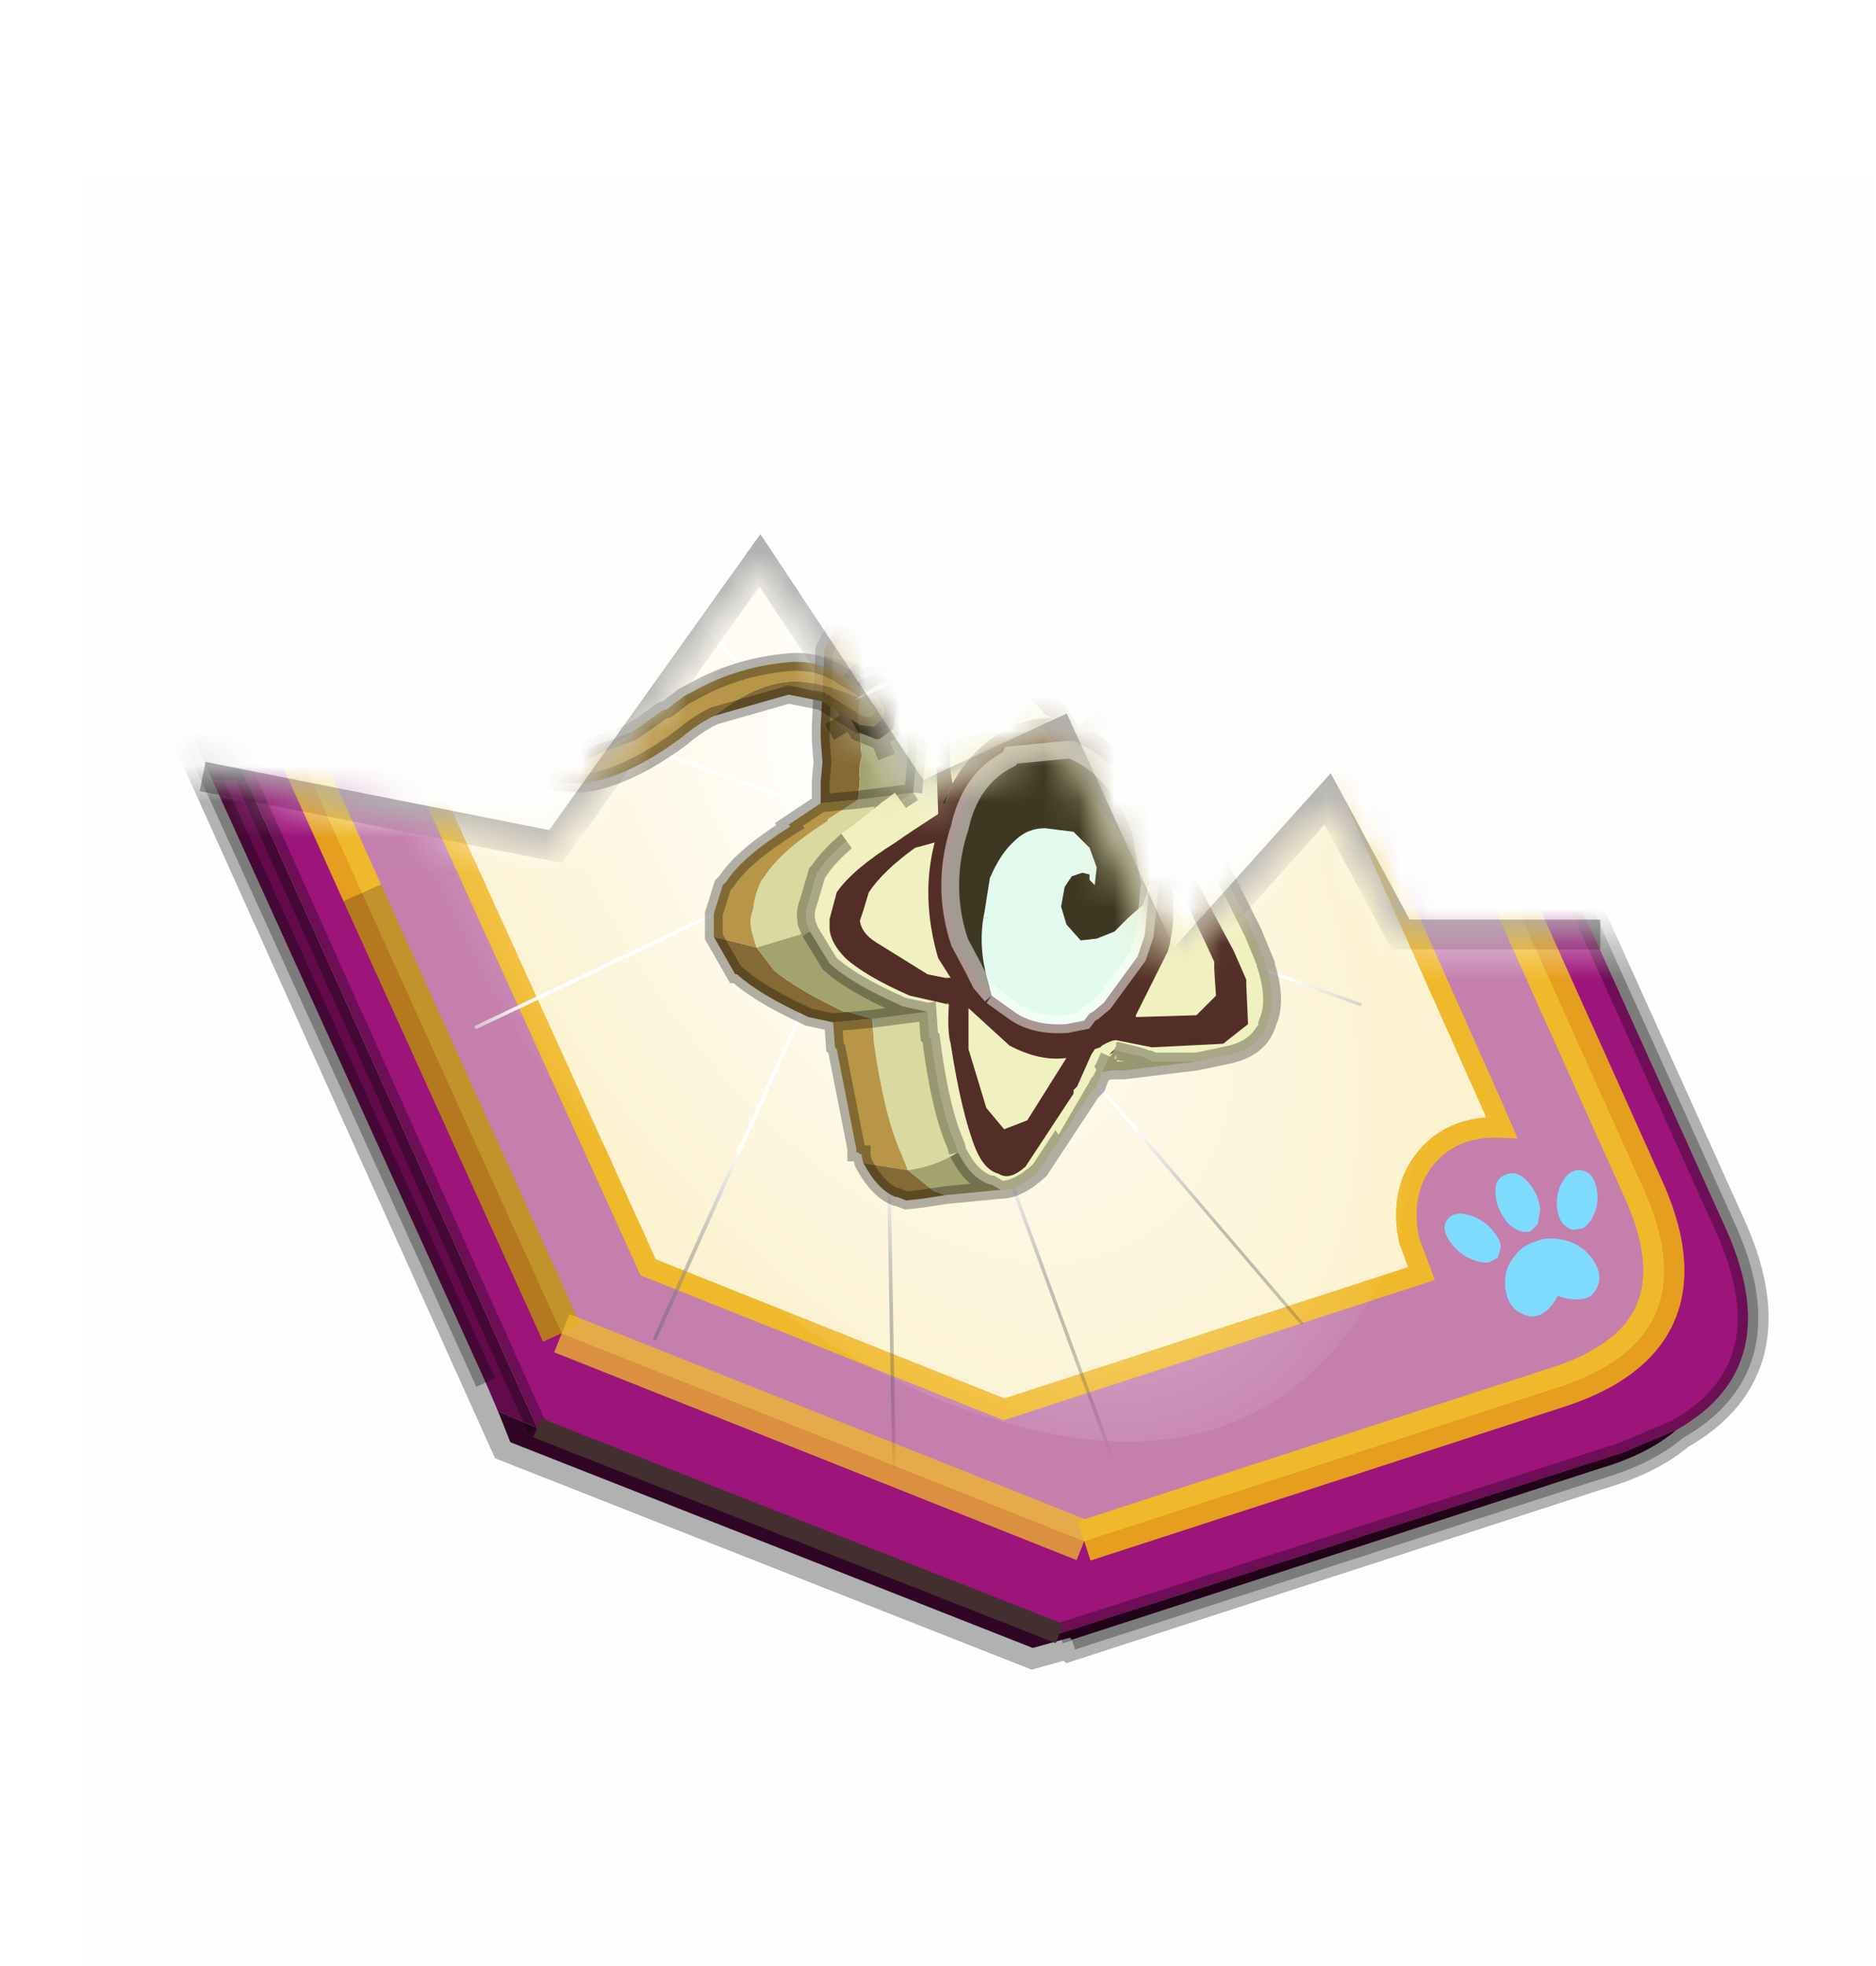 <?xml version='1.0' encoding='UTF-8'?>
<svg xmlns:xlink="http://www.w3.org/1999/xlink" xmlns="http://www.w3.org/2000/svg" version="1.1" width="63px" height="66px" viewBox="-2.65 -5.947 62.65 65.947"><defs><g id="c1"><path fill="#000000" fill-opacity="0.004" d="M0.0 0.0 L60.0 0.0 60.0 60.0 0.0 60.0 0.0 0.0"/><path fill="none" stroke="#000000" stroke-width="1.0" stroke-opacity="0.302" d="M4.0 20.1 L15.85 22.45 22.7 12.85 28.0 20.85 32.75 18.65 36.45 26.75 41.75 20.85 44.2 25.4 50.9 25.4"/></g><g id="c2"><path fill="#ffffff" stroke="none" d="M4.7 21.8 L14.7 23.8 20.5 15.85 25.05 22.45 29.0 20.55 32.0 27.3 36.5 22.45 38.55 26.3 46.15 26.3 50.05 30.85 50.05 49.65 7.5 49.65 3.9 22.15 4.7 21.8"/></g><g id="c3"><path fill="none" stroke="#000000" stroke-width="1.0" stroke-opacity="0.302" d="M0.7 12.25 Q-0.45 9.75 0.75 8.25 1.2 7.6 2.15 7.15 2.8 6.7 3.8 6.35 L17.5 1.95 30.2 7.0 41.35 31.7 Q42.95 35.15 40.2 36.7 39.5 37.3 38.3 37.65 L25.5 41.8 25.45 41.75 24.55 42.0 11.85 37.0 0.7 12.25"/><path fill="#9d147b" stroke="none" d="M35.55 22.3 L31.5 13.2 29.75 9.2 16.95 4.25 5.5 7.85 Q1.65 9.1 3.35 12.8 L8.25 23.65 13.1 34.35 25.8 39.4 37.2 35.7 Q41.1 34.5 39.35 30.75 L35.55 22.3 M2.15 7.15 Q2.8 6.7 3.8 6.35 L17.5 1.95 30.2 7.0 41.35 31.7 Q42.95 35.15 40.2 36.7 L38.9 37.25 25.2 41.65 12.5 36.65 5.45 20.95 1.35 11.8 Q0.4 9.65 1.1 8.3 1.45 7.65 2.15 7.15"/><path fill="#c47fad" stroke="none" d="M31.5 13.2 L35.55 22.3 39.35 30.75 Q41.1 34.5 37.2 35.7 L25.8 39.4 13.1 34.35 8.25 23.65 3.35 12.8 Q1.65 9.1 5.5 7.85 L16.95 4.25 29.75 9.2 31.5 13.2 M18.5 7.45 L9.1 10.55 9.55 11.6 Q9.8 12.8 9.15 13.6 8.4 14.45 7.1 14.4 L6.8 14.4 6.95 14.6 15.2 32.75 23.85 36.2 34.0 32.9 33.7 32.1 Q33.45 30.9 34.1 30.1 34.75 29.3 35.95 29.35 L35.8 29.0 27.75 10.95 18.5 7.45"/><path fill="#fcf2cf" stroke="none" d="M27.75 10.95 L35.8 29.0 35.95 29.35 Q34.75 29.3 34.1 30.1 33.45 30.9 33.7 32.1 L34.0 32.9 23.85 36.2 15.2 32.75 6.95 14.6 6.8 14.4 7.1 14.4 Q8.4 14.45 9.15 13.6 9.8 12.8 9.55 11.6 L9.1 10.55 18.5 7.45 27.75 10.95"/><path fill="#630a4c" stroke="none" d="M0.75 8.25 Q1.2 7.6 2.15 7.15 1.45 7.65 1.1 8.3 L0.75 8.25 M11.55 36.25 L11.25 35.55 4.6 20.9 5.45 20.95 12.5 36.65 11.55 36.25"/><path fill="#300525" stroke="none" d="M4.6 20.9 L0.7 12.25 Q-0.45 9.75 0.75 8.25 L1.1 8.3 Q0.4 9.65 1.35 11.8 L5.45 20.95 4.6 20.9 M40.2 36.7 Q39.5 37.3 38.3 37.65 L25.5 41.8 25.45 41.75 24.55 42.0 11.85 37.0 11.55 36.25 12.5 36.65 25.2 41.65 38.9 37.25 40.2 36.7"/><path fill="none" stroke="#bf9900" stroke-width="1.0" stroke-opacity="0.749" d="M31.5 13.2 L35.55 22.3 M13.1 34.35 L8.25 23.65"/><path fill="none" stroke="#ffcc00" stroke-width="1.0" stroke-opacity="0.749" d="M35.55 22.3 L39.35 30.75 Q41.1 34.5 37.2 35.7 L25.8 39.4 M8.25 23.65 L3.35 12.8 Q1.65 9.1 5.5 7.85 L16.95 4.25 29.75 9.2 31.5 13.2"/><path fill="none" stroke="#f0b92b" stroke-width="0.5" d="M27.75 10.95 L35.8 29.0 35.95 29.35 Q34.75 29.3 34.1 30.1 33.45 30.9 33.7 32.1 L34.0 32.9 23.85 36.2 15.2 32.75 6.95 14.6 6.8 14.4 7.1 14.4 Q8.4 14.45 9.15 13.6 9.8 12.8 9.55 11.6 L9.1 10.55 18.5 7.45"/><path fill="none" stroke="#000000" stroke-width="0.5" stroke-opacity="0.302" d="M4.6 20.9 L0.7 12.25 Q-0.45 9.75 0.75 8.25 1.2 7.6 2.15 7.15 2.8 6.7 3.8 6.35 L17.5 1.95 M30.2 7.0 L41.35 31.7 Q42.95 35.15 40.2 36.7 39.5 37.3 38.3 37.65 L25.5 41.8 M11.25 35.55 L4.6 20.9 M5.45 20.95 L1.35 11.8 Q0.4 9.65 1.1 8.3 1.45 7.65 2.15 7.15 M12.5 36.65 L5.45 20.95 M40.2 36.7 L38.9 37.25 25.2 41.65"/><path fill="none" stroke="#ffcc00" stroke-width="0.5" stroke-opacity="0.749" d="M18.5 7.45 L27.75 10.95"/><path fill="none" stroke="#f0b92b" stroke-width="1.0" stroke-opacity="0.749" d="M25.8 39.4 L13.1 34.35"/><path fill="none" stroke="#432f2f" stroke-width="0.5" d="M25.2 41.65 L12.5 36.65"/></g><g id="c4"><path fill="#7fdbfe" stroke="none" d="M10.75 4.9 Q10.75 4.6 10.9 4.35 11.25 3.45 11.95 2.75 13.3 1.5 14.35 2.1 15.4 2.7 14.95 4.45 14.7 5.4 14.1 6.15 L13.75 6.5 Q13.1 7.15 12.35 7.35 L11.4 7.2 Q10.95 6.9 10.75 6.4 10.5 5.75 10.75 4.9 M7.5 5.9 Q7.0 5.85 6.6 5.5 6.05 5.0 5.8 4.15 L5.7 3.6 Q5.55 2.65 5.8 1.7 6.25 0.0 7.5 0.0 L7.6 0.0 Q8.85 0.0 9.3 1.7 9.55 2.65 9.4 3.6 L9.3 4.15 8.5 5.5 7.6 5.9 7.5 5.9 M4.35 4.9 Q4.6 5.75 4.35 6.4 L3.7 7.2 2.75 7.35 Q2.0 7.15 1.35 6.5 L1.0 6.15 Q0.4 5.4 0.15 4.45 -0.3 2.7 0.75 2.1 1.8 1.5 3.15 2.75 3.85 3.45 4.2 4.35 L4.35 4.9 M5.5 13.7 Q4.45 13.9 3.65 12.95 2.75 12.0 3.2 10.25 3.7 8.5 5.25 7.6 6.4 6.9 7.55 7.0 8.75 6.9 9.9 7.6 11.45 8.5 11.95 10.25 12.35 12.0 11.5 12.95 10.7 13.9 9.65 13.7 8.55 13.5 7.55 12.6 6.55 13.5 5.5 13.7"/></g><g id="c5"><g><use transform="matrix(1.0,0.0,0.0,1.0,0.0,0.0)" xlink:href="#c4"/></g></g><radialGradient gradientUnits="userSpaceOnUse" r="819.2" cx="0" cy="0" spreadMethod="pad" gradientTransform="matrix(0.091,0.0,0.0,0.091,0.6,3.4)" id="gradient1"><stop offset="0.0" stop-color="#ffffff"/><stop offset="1.0" stop-color="#ffffff" stop-opacity="0.0"/></radialGradient><g id="c6"><path stroke="none" fill="url(#gradient1)" d="M36.65 -54.65 Q60.05 -42.0 69.75 -17.95 80.55 8.9 68.0 34.1 55.45 59.35 26.8 68.2 -1.8 77.05 -29.7 64.3 -57.6 51.6 -68.45 24.75 -79.3 -2.05 -66.75 -27.25 L-66.7 -27.3 Q-54.1 -52.5 -25.5 -61.4 3.1 -70.2 31.0 -57.5 L36.65 -54.65"/></g><g id="c7"><g><use transform="matrix(1.0,0.0,0.0,1.0,0.0,0.0)" xlink:href="#c6"/></g></g><radialGradient gradientUnits="userSpaceOnUse" r="819.2" cx="0" cy="0" spreadMethod="pad" gradientTransform="matrix(0.209,0.0,0.0,0.177,67.15,107.2)" id="gradient2"><stop offset="0.357" stop-color="#ffffff"/><stop offset="0.671" stop-opacity="0.0"/></radialGradient><g id="c8"><path fill="none" stroke-linejoin="round" stroke-linecap="round" stroke="url(#gradient2)" stroke-width="0.5" d="M136.55 165.8 L68.6 106.0 68.4 106.0 118.25 201.5 M68.2 105.7 L68.25 105.8 68.25 105.75 68.2 105.7 0.0 45.7 M68.25 105.8 L68.3 105.85 68.3 105.8 68.25 105.75 49.95 0.05 M0.05 97.7 L68.15 105.95 68.25 105.85 68.25 105.8 M68.3 105.85 L68.25 105.85 68.3 106.0 68.3 105.85 68.3 105.8 68.35 105.8 68.3 105.8 86.6 18.35 M50.0 193.2 L68.3 106.0 68.15 105.95 18.25 151.55 M68.4 106.0 L68.3 106.0 86.55 211.5 M68.4 106.0 L68.3 105.85 M68.6 106.0 L68.35 105.8 118.25 60.15 M136.6 114.25 L68.6 106.0 M68.2 105.7 L18.25 10.05"/></g><g id="c9"><g><use transform="matrix(1.0,0.0,0.0,1.0,0.0,0.0)" xlink:href="#c8"/></g></g><g id="c10"><g><use transform="matrix(1.0,0.0,0.0,1.0,0.0,0.0)" xlink:href="#c3"/></g><g><use transform="matrix(0.239,-0.087,0.1,0.234,34.25,31.15)" xlink:href="#c5"/></g><g><use transform="matrix(0.239,-0.087,0.1,0.234,4.25,10.3)" xlink:href="#c5"/></g><g><use transform="matrix(0.141,-0.038,0.111,0.226,20.25,20.65)" filter="url(#filter7)" xlink:href="#c7"/></g><g><use transform="matrix(-0.155,0.051,0.084,0.147,22.6,3.15)" filter="url(#filter8)" xlink:href="#c9"/></g></g><filter id="filter7"><feColorMatrix in="SourceGraphic" type="matrix" values="0.0 0.0 0.0 0.0 0.797 0.0 0.0 0.0 0.0 0.598 0.0 0.0 0.0 0.0 0.199 0.0 0.0 0.0 1.0 0.0" result="cxform"/><feComposite operator="in" in2="SourceGraphic" result="color-xform"/></filter><filter id="filter8"><feColorMatrix in="SourceGraphic" type="matrix" values="0.0 0.0 0.0 0.0 0.996 0.0 0.0 0.0 0.0 0.996 0.0 0.0 0.0 0.0 0.996 0.0 0.0 0.0 1.0 0.0" result="cxform"/><feComposite operator="in" in2="SourceGraphic" result="color-xform"/></filter><g id="c11"><path fill="#b89649" stroke="none" d="M24.35 16.65 L23.35 16.75 Q23.15 16.8 23.0 16.95 L22.4 18.15 22.35 18.25 22.35 18.4 23.4 18.65 23.45 18.1 23.5 18.0 Q23.75 17.2 24.1 16.85 L24.35 16.65 M22.25 22.55 L21.35 23.15 21.4 23.2 Q20.05 24.05 19.6 24.75 L19.5 24.85 19.25 25.65 19.25 26.15 19.25 26.2 19.25 26.3 20.45 26.6 20.3 26.1 20.3 26.05 Q20.25 25.8 20.35 25.55 20.4 25.1 20.6 24.7 L20.65 24.65 Q21.1 23.9 22.45 23.05 L22.45 23.0 23.3 22.45 22.25 22.55 M22.6 28.7 L22.65 29.4 22.7 29.45 23.25 32.25 23.25 32.35 23.3 32.35 23.35 32.4 23.4 32.4 23.4 32.45 23.45 32.65 24.7 32.85 24.5 32.35 Q24.05 31.35 23.75 29.3 L23.7 28.6 22.6 28.7"/><path fill="#d9d9a0" stroke="none" d="M24.35 16.65 L24.1 16.85 Q23.75 17.2 23.5 18.0 L23.45 18.1 23.4 18.65 Q24.15 18.6 24.95 18.0 L25.0 17.95 25.05 17.85 25.15 17.45 25.65 16.65 25.95 16.45 24.35 16.65 M30.15 30.1 L30.4 30.05 30.75 30.05 32.8 29.8 31.55 29.8 31.5 29.75 31.25 29.65 30.6 29.5 30.55 29.5 30.6 29.5 30.5 29.45 30.45 29.55 30.35 29.6 30.35 29.65 30.15 30.1 M31.55 18.3 L30.35 18.4 30.0 18.4 29.75 18.45 29.05 18.5 29.2 18.75 29.6 19.25 30.15 18.9 30.8 18.55 31.55 18.3 M24.85 22.25 L23.3 22.45 22.45 23.0 22.45 23.05 Q21.1 23.9 20.65 24.65 L20.6 24.7 Q20.4 25.1 20.35 25.55 20.25 25.8 20.3 26.05 L20.3 26.1 20.45 26.6 21.95 26.15 21.85 25.9 21.85 25.85 Q21.8 25.6 21.9 25.35 L22.15 24.5 22.2 24.45 Q22.65 23.75 24.0 22.85 L24.0 22.8 24.85 22.25 M25.25 28.4 L23.7 28.6 23.75 29.3 Q24.05 31.35 24.5 32.35 L24.7 32.85 Q25.45 32.75 26.1 32.35 L26.05 32.15 Q25.6 31.15 25.35 29.15 L25.3 29.1 25.25 28.4"/><path fill="#f0f0c0" stroke="none" d="M27.3 33.4 Q27.8 33.4 28.4 32.85 L29.85 30.65 29.9 30.6 30.0 30.5 30.15 30.1 30.35 29.65 30.35 29.6 30.45 29.5 30.45 29.45 30.5 29.45 30.6 29.5 30.55 29.5 30.6 29.5 31.25 29.65 31.5 29.75 31.55 29.8 32.8 29.8 33.05 29.75 33.75 29.6 Q34.6 29.4 34.8 28.7 35.05 28.15 34.8 27.25 L34.75 27.1 34.75 27.05 34.4 26.2 33.6 24.6 33.05 23.65 33.35 22.85 33.35 22.8 33.4 22.7 Q34.05 21.0 34.1 20.0 L34.1 19.8 33.95 19.1 33.85 18.75 33.75 18.6 Q33.45 18.15 32.95 18.1 L32.35 18.15 31.55 18.3 30.8 18.55 30.15 18.9 29.6 19.25 29.2 18.75 29.05 18.5 Q28.05 17.15 27.25 16.75 L27.25 16.7 26.0 16.45 25.95 16.45 25.65 16.65 25.15 17.45 25.05 17.85 25.0 17.95 24.95 18.0 Q24.8 19.05 24.95 21.1 L24.85 22.25 24.0 22.8 24.0 22.85 Q22.65 23.75 22.2 24.45 L22.15 24.5 21.9 25.35 Q21.8 25.6 21.85 25.85 L21.85 25.9 21.95 26.15 22.5 27.05 Q23.1 27.6 24.45 28.2 L24.55 28.25 25.25 28.4 25.3 29.1 25.35 29.15 Q25.6 31.15 26.05 32.15 L26.1 32.35 26.25 32.6 Q26.55 33.1 27.0 33.25 L27.05 33.25 27.3 33.4"/><path fill="#856a35" stroke="none" d="M23.4 18.65 L22.35 18.4 22.25 20.4 22.25 20.75 22.3 21.4 22.25 21.95 22.25 22.55 23.3 22.45 23.35 21.85 Q23.3 21.6 23.4 21.25 L23.35 20.6 23.3 20.25 23.4 18.65 M19.25 26.3 L19.85 27.35 19.9 27.35 Q20.5 27.9 21.8 28.5 L21.9 28.55 22.6 28.7 23.7 28.6 23.0 28.4 22.9 28.4 Q21.55 27.75 20.95 27.25 L20.45 26.6 19.25 26.3 M23.45 32.65 Q23.85 33.4 24.35 33.6 L24.4 33.6 24.65 33.7 25.1 33.65 25.75 33.55 25.5 33.45 25.45 33.45 24.7 32.85 23.45 32.65"/><path fill="#a3a370" stroke="none" d="M25.75 33.55 L27.3 33.4 27.05 33.25 27.0 33.25 Q26.55 33.1 26.25 32.6 L26.1 32.35 Q25.45 32.75 24.7 32.85 L25.45 33.45 25.5 33.45 25.75 33.55 M24.95 18.0 Q24.15 18.6 23.4 18.65 L23.3 20.25 23.35 20.6 23.4 21.25 Q23.3 21.6 23.35 21.85 L23.3 22.45 24.85 22.25 24.95 21.1 Q24.8 19.05 24.95 18.0 M21.95 26.15 L20.45 26.6 20.95 27.25 Q21.55 27.75 22.9 28.4 L23.0 28.4 23.7 28.6 25.25 28.4 24.55 28.25 24.45 28.2 Q23.1 27.6 22.5 27.05 L21.95 26.15"/><path fill="#522e26" stroke="none" d="M30.45 29.5 L30.35 29.6 30.45 29.55 30.5 29.45 30.45 29.5"/><path fill="none" stroke="#000000" stroke-width="0.5" stroke-opacity="0.302" d="M22.35 18.4 L22.35 18.25 22.4 18.15 23.0 16.95 Q23.15 16.8 23.35 16.75 L24.35 16.65 M22.35 18.4 L22.25 20.4 22.25 20.75 22.3 21.4 22.25 21.95 22.25 22.55 21.35 23.15 21.4 23.2 Q20.05 24.05 19.6 24.75 L19.5 24.85 19.25 25.65 19.25 26.15 19.25 26.2 19.25 26.3 19.85 27.35 19.9 27.35 Q20.5 27.9 21.8 28.5 L21.9 28.55 22.6 28.7 22.65 29.4 22.7 29.45 23.25 32.25 23.25 32.35 23.3 32.35 23.35 32.4 23.4 32.4 23.4 32.45 23.45 32.65 Q23.85 33.4 24.35 33.6 L24.4 33.6 24.65 33.7 25.1 33.65 25.75 33.55 27.3 33.4 Q27.8 33.4 28.4 32.85 L29.85 30.65 29.9 30.6 30.0 30.5 30.15 30.1 30.4 30.05 30.75 30.05 32.8 29.8 33.05 29.75 33.75 29.6 Q34.6 29.4 34.8 28.7 35.05 28.15 34.8 27.25 L34.75 27.1 34.75 27.05 34.4 26.2 33.6 24.6 33.05 23.65 33.35 22.85 33.35 22.8 33.4 22.7 Q34.05 21.0 34.1 20.0 L34.1 19.8 33.95 19.1 33.85 18.75 33.75 18.6 Q33.45 18.15 32.95 18.1 L32.35 18.15 31.55 18.3 30.35 18.4 30.0 18.4 29.75 18.45 29.05 18.5 Q28.05 17.15 27.25 16.75 L27.25 16.7 26.0 16.45 25.95 16.45 24.35 16.65 M24.95 18.0 L25.0 17.95 25.05 17.85 25.15 17.45 25.65 16.65 25.95 16.45 M23.3 22.45 L22.25 22.55 M24.85 22.25 L24.95 21.1 Q24.8 19.05 24.95 18.0 M24.85 22.25 L23.3 22.45 M21.95 26.15 L21.85 25.9 21.85 25.85 Q21.8 25.6 21.9 25.35 L22.15 24.5 22.2 24.45 Q22.65 23.75 24.0 22.85 L24.0 22.8 24.85 22.25 M29.05 18.5 L29.2 18.75 29.6 19.25 30.15 18.9 30.8 18.55 31.55 18.3 M32.8 29.8 L31.55 29.8 31.5 29.75 31.25 29.65 30.6 29.5 30.55 29.5 30.6 29.5 30.5 29.45 M30.35 29.65 L30.15 30.1 M23.7 28.6 L22.6 28.7 M25.25 28.4 L24.55 28.25 24.45 28.2 Q23.1 27.6 22.5 27.05 L21.95 26.15 M23.7 28.6 L25.25 28.4 25.3 29.1 25.35 29.15 Q25.6 31.15 26.05 32.15 L26.1 32.35 M27.3 33.4 L27.05 33.25 27.0 33.25 Q26.55 33.1 26.25 32.6 L26.1 32.35"/></g><g id="c12"><path fill="#f0f0c0" stroke="none" d="M4.55 -11.1 L4.6 -10.95 Q5.1 -9.25 5.3 -5.85 L5.5 -4.9 -2.25 9.0 -2.4 9.05 -2.3 9.05 -2.4 9.1 -3.45 9.5 -3.8 9.65 -3.85 9.7 -6.0 10.0 -6.4 10.0 -7.55 9.85 Q-8.55 9.7 -9.1 9.1 L3.3 -13.05 4.2 -11.85 4.5 -11.2 4.55 -11.1 M7.15 -3.2 L7.2 -3.15 9.15 -2.0 0.75 13.1 -0.95 10.85 -1.05 10.7 -1.2 10.55 -1.35 10.3 6.45 -3.6 Q6.85 -3.35 7.15 -3.2"/></g><g id="c13"><g><use transform="matrix(1.0,0.0,0.0,1.0,0.0,0.0)" xlink:href="#c12"/></g></g><g id="c14"><path fill="#f0f0c0" stroke="none" d="M32.45 20.0 L31.85 19.85 Q31.25 19.8 30.3 20.4 L30.0 20.6 Q31.25 21.4 31.8 23.1 L31.95 23.5 32.1 23.0 32.65 20.95 32.6 20.3 32.45 20.0 M25.95 22.0 Q26.45 21.1 27.25 20.6 27.95 20.15 28.75 20.15 L28.55 20.05 27.2 18.6 Q26.8 18.35 26.5 18.4 26.25 18.65 26.15 19.2 25.8 20.0 25.9 21.7 L25.95 22.0 M25.9 27.45 L25.55 26.9 Q25.05 25.2 25.45 23.65 L24.9 23.8 Q24.0 24.45 23.6 25.05 L23.45 25.55 23.35 25.85 Q23.4 26.2 23.8 26.45 L25.25 27.35 25.75 27.45 25.9 27.45 M31.15 28.55 L32.8 28.5 33.35 27.95 33.3 27.2 33.3 27.0 33.0 26.35 32.4 25.1 32.1 24.85 Q32.25 25.8 32.0 26.7 L31.1 28.5 31.15 28.55 M26.9 31.1 L27.4 31.7 28.05 31.45 29.15 29.7 Q28.4 29.8 27.55 29.35 L26.4 28.3 26.4 29.45 26.9 31.1"/><path fill="#522e26" stroke="none" d="M32.45 19.0 Q31.7 19.0 30.5 19.7 L29.9 20.05 29.5 20.4 28.8 19.4 27.0 17.5 26.1 17.35 25.6 18.3 25.5 21.4 25.55 22.85 Q24.7 23.4 24.35 23.65 23.15 24.4 22.7 25.05 L22.5 25.8 22.5 26.1 Q22.55 26.5 22.95 26.9 23.5 27.4 24.75 27.95 L25.85 28.2 Q25.8 28.95 25.9 29.3 26.2 31.25 26.6 32.25 26.85 32.85 27.25 32.95 27.55 33.15 28.0 32.75 L29.35 30.7 29.35 30.6 29.45 30.5 29.85 29.6 29.95 29.45 30.1 29.4 30.15 29.35 Q30.4 29.2 30.55 29.2 L31.55 29.4 33.55 29.3 34.25 28.75 34.2 27.65 34.2 27.5 33.85 26.7 33.05 25.2 32.45 24.05 32.4 23.85 32.75 22.95 32.8 22.9 Q33.45 21.25 33.5 20.2 L33.3 19.55 33.3 19.25 Q33.05 18.9 32.45 19.0 M32.45 20.0 L32.6 20.3 32.65 20.95 32.1 23.0 31.95 23.5 31.8 23.1 Q31.25 21.4 30.0 20.6 L30.3 20.4 Q31.25 19.8 31.85 19.85 L32.45 20.0 M25.95 22.0 L25.9 21.7 Q25.8 20.0 26.15 19.2 26.25 18.65 26.5 18.4 26.8 18.35 27.2 18.6 L28.55 20.05 28.75 20.15 Q27.95 20.15 27.25 20.6 26.45 21.1 25.95 22.0 L26.0 22.0 25.85 22.2 25.75 22.6 25.65 22.55 25.85 22.2 25.95 22.0 M25.75 27.45 L25.25 27.35 23.8 26.45 Q23.4 26.2 23.35 25.85 L23.45 25.55 23.6 25.05 Q24.0 24.45 24.9 23.8 L25.45 23.65 Q25.05 25.2 25.55 26.9 L25.9 27.45 25.9 27.5 25.85 27.5 25.75 27.45 M25.8 28.15 L25.85 28.2 25.8 28.2 25.8 28.15 M31.1 28.5 L32.0 26.7 Q32.25 25.8 32.1 24.85 L32.4 25.1 33.0 26.35 33.3 27.0 33.3 27.2 33.35 27.95 32.8 28.5 31.15 28.55 31.1 28.55 31.1 28.5 M26.9 31.1 L26.4 29.45 26.4 28.3 27.55 29.35 Q28.4 29.8 29.15 29.7 L28.05 31.45 27.4 31.7 26.9 31.1"/><path fill="#261511" stroke="none" d="M25.95 22.0 L25.85 22.2 25.65 22.55 25.75 22.6 25.85 22.2 26.0 22.0 25.95 22.0"/><path fill="#3d221c" stroke="none" d="M25.9 27.45 L25.75 27.45 25.85 27.5 25.9 27.5 25.9 27.45"/><path fill="#3e3822" stroke="none" d="M31.5 24.75 L31.45 24.55 31.25 23.35 Q30.7 21.9 29.7 21.25 L29.3 21.05 29.15 21.05 27.6 21.2 27.55 21.3 Q26.45 21.85 26.15 23.25 L26.1 23.4 Q25.65 24.95 26.15 26.45 L26.55 27.2 26.75 27.6 27.05 27.95 26.95 27.55 Q26.65 26.55 26.85 25.6 L27.0 24.65 Q27.3 23.95 27.7 23.6 28.05 23.25 28.55 23.25 L29.35 23.35 29.8 23.8 30.0 24.35 29.95 24.8 29.95 24.85 29.8 24.7 29.8 24.55 29.6 24.5 29.3 24.6 29.1 24.9 29.0 25.45 29.15 25.95 29.55 26.4 30.0 26.35 30.5 26.15 30.9 25.75 31.3 25.4 31.5 24.75"/><path fill="#e3faee" stroke="none" d="M31.5 24.75 L31.3 25.4 30.9 25.75 30.5 26.15 30.0 26.35 29.55 26.4 29.15 25.95 29.0 25.45 29.1 24.9 29.3 24.6 29.6 24.5 29.8 24.55 29.8 24.7 29.95 24.85 29.95 24.8 30.0 24.35 29.8 23.8 29.35 23.35 28.55 23.25 Q28.05 23.25 27.7 23.6 27.3 23.95 27.0 24.65 L26.85 25.6 Q26.65 26.55 26.95 27.55 L27.05 27.95 27.75 28.45 Q28.3 28.8 29.15 28.75 L29.65 28.65 29.8 28.45 29.9 28.4 30.2 28.15 31.15 26.85 31.35 26.25 31.5 24.75"/><path fill="none" stroke="#ffffff" stroke-width="0.5" stroke-opacity="0.502" d="M27.05 27.95 L26.75 27.6 26.55 27.2 26.15 26.45 Q25.65 24.95 26.1 23.4 L26.15 23.25 Q26.45 21.85 27.55 21.3 L27.6 21.2 29.15 21.05 29.3 21.05 29.7 21.25 Q30.7 21.9 31.25 23.35 L31.45 24.55 31.5 24.75 M27.05 27.95 L27.75 28.45 Q28.3 28.8 29.15 28.75 L29.65 28.65 29.8 28.45 29.9 28.4 30.2 28.15 31.15 26.85 31.35 26.25 31.5 24.75"/><path fill="#2e1d0e" stroke="none" d="M24.15 19.15 Q23.95 18.9 23.65 18.95 L23.35 19.1 23.25 19.25 23.0 19.95 23.1 20.2 23.4 20.05 23.1 20.2 23.3 20.55 23.8 20.75 23.9 20.75 24.3 20.45 24.4 19.75 24.2 19.15 24.15 19.15 24.0 19.3 24.15 19.15 M23.9 20.35 L23.9 20.75 23.9 20.35"/><path fill="none" stroke="#000000" stroke-width="0.5" stroke-opacity="0.302" d="M23.35 19.1 L23.05 18.8 M23.1 20.2 L23.0 19.95 23.25 19.25 23.35 19.1 23.65 18.95 Q23.95 18.9 24.15 19.15 L24.0 19.3 M23.4 20.05 L23.1 20.2 22.5 20.55 M23.9 20.75 L23.9 20.35 M23.9 20.75 L24.1 21.25 M23.1 20.2 L23.3 20.55 23.8 20.75 23.9 20.75 24.3 20.45 24.4 19.75 24.2 19.15 24.15 19.15 24.35 18.7"/><path fill="#b89649" stroke="none" d="M12.6 17.65 Q12.55 15.8 14.45 13.8 L14.7 13.5 15.45 12.8 Q16.4 11.8 17.2 11.3 18.85 10.25 21.75 9.6 L20.3 9.7 Q16.8 10.15 14.05 12.9 12.45 14.5 11.9 16.1 L12.6 17.65 M27.2 13.85 L27.25 14.25 27.2 14.85 26.8 15.45 27.25 15.65 Q27.5 15.7 27.6 15.85 L28.0 15.2 Q28.25 14.65 28.1 13.15 28.05 11.5 25.85 10.35 L25.4 10.15 26.15 10.65 Q27.2 11.55 27.35 13.05 L27.3 13.65 27.2 13.85 M19.25 20.1 L19.6 19.85 Q20.45 19.25 21.25 19.15 22.2 19.0 24.05 19.95 L24.0 19.8 23.8 19.55 22.75 18.9 Q22.05 18.5 21.25 18.6 19.8 18.75 18.6 19.45 L18.4 19.55 17.95 19.9 17.8 19.95 16.95 20.55 16.3 21.0 Q15.35 21.65 14.2 21.9 L15.55 22.0 Q16.8 21.85 18.35 20.7 18.75 20.35 19.25 20.1"/><path fill="#856c35" stroke="none" d="M12.6 17.65 L11.9 16.1 Q11.65 17.1 11.75 18.05 12.0 20.05 12.85 21.05 L14.2 21.9 Q15.35 21.65 16.3 21.0 L16.95 20.55 15.45 21.1 Q14.3 21.2 13.55 20.45 12.85 19.55 12.65 17.9 L12.6 17.65 M21.75 9.6 Q18.85 10.25 17.2 11.3 16.4 11.8 15.45 12.8 17.65 10.95 20.4 10.6 23.6 10.25 25.45 11.2 27.1 12.0 27.2 13.2 L27.2 13.85 27.3 13.65 27.35 13.05 Q27.2 11.55 26.15 10.65 L25.4 10.15 Q23.95 9.55 21.75 9.6 M26.8 15.45 L26.25 16.4 Q26.8 16.4 27.1 16.75 L27.6 15.85 Q27.5 15.7 27.25 15.65 L26.8 15.45 M19.25 20.1 L21.35 19.5 22.35 19.7 22.3 19.7 23.35 20.35 23.75 20.4 24.0 20.15 24.05 19.95 Q22.2 19.0 21.25 19.15 20.45 19.25 19.6 19.85 L19.25 20.1"/><path fill="none" stroke="#000000" stroke-width="0.5" stroke-opacity="0.302" d="M15.45 12.8 L14.7 13.5 14.45 13.8 Q12.55 15.8 12.6 17.65 M11.9 16.1 Q12.45 14.5 14.05 12.9 16.8 10.15 20.3 9.7 L21.75 9.6 M15.45 12.8 Q17.65 10.95 20.4 10.6 23.6 10.25 25.45 11.2 27.1 12.0 27.2 13.2 L27.2 13.85 M27.25 14.25 L27.2 14.85 26.8 15.45 26.25 16.4 Q26.8 16.4 27.1 16.75 L27.6 15.85 28.0 15.2 Q28.25 14.65 28.1 13.15 28.05 11.5 25.85 10.35 L25.4 10.15 Q23.95 9.55 21.75 9.6 M24.05 19.95 L24.0 20.15 23.75 20.4 23.35 20.35 22.3 19.7 22.35 19.7 21.35 19.5 19.25 20.1 Q18.75 20.35 18.35 20.7 16.8 21.85 15.55 22.0 L14.2 21.9 12.85 21.05 Q12.0 20.05 11.75 18.05 11.65 17.1 11.9 16.1 M24.05 19.95 L24.0 19.8 23.8 19.55 22.75 18.9 Q22.05 18.5 21.25 18.6 19.8 18.75 18.6 19.45 L18.4 19.55 17.95 19.9 17.8 19.95 16.95 20.55 15.45 21.1 Q14.3 21.2 13.55 20.45 12.85 19.55 12.65 17.9 L12.6 17.65"/><path fill="#ffffff" fill-opacity="0.302" d="M25.5 18.05 L24.95 18.05 24.6 18.45 Q24.5 18.7 24.7 19.0 L25.15 19.3 25.7 19.35 26.0 18.95 25.9 18.45 25.5 18.05 M26.5 18.2 L27.05 18.25 26.65 18.6 26.7 19.25 26.35 19.8 26.75 20.9 25.95 20.0 24.9 20.05 23.95 19.3 23.75 18.6 Q23.45 18.0 22.55 17.65 L24.0 17.85 24.5 17.45 Q25.0 17.25 25.6 17.45 26.15 17.65 26.5 18.2"/><path fill="#ffffff" stroke="none" d="M25.5 18.05 L25.9 18.45 26.0 18.95 25.7 19.35 25.15 19.3 24.7 19.0 Q24.5 18.7 24.6 18.45 L24.95 18.05 25.5 18.05"/><path fill="#ffffff" stroke="none" d="M25.65 18.7 L26.45 19.9 25.05 18.9 23.2 19.65 24.9 18.55 21.2 14.3 25.35 18.25 28.35 17.0 25.65 18.7"/></g><g id="c15"><mask id="mask2"><use transform="matrix(1.0,0.0,0.0,1.0,0.0,0.0)" xlink:href="#c2"/></mask><g mask="url(#mask2)"><use transform="matrix(1.155,0.0,0.0,1.155,-0.15,-2.25)" xlink:href="#c10"/></g><g mask="url(#mask2)"><use transform="matrix(1.0,0.0,0.0,1.0,0.0,0.0)" xlink:href="#c11"/></g><g mask="url(#mask2)"><use transform="matrix(-0.599,0.071,0.071,0.599,28.45,23.95)" filter="url(#filter13)" xlink:href="#c13"/></g><g mask="url(#mask2)"><use transform="matrix(1.0,0.0,0.0,1.0,0.0,0.0)" xlink:href="#c14"/></g></g><filter id="filter13"><feColorMatrix in="SourceGraphic" type="matrix" values="1.0 0.0 0.0 0.0 0.0 0.0 1.0 0.0 0.0 0.0 0.0 0.0 1.0 0.0 0.0 0.0 0.0 0.0 0.672 0.0" result="cxform"/><feComposite operator="in" in2="SourceGraphic" result="color-xform"/></filter></defs><g><g><use transform="matrix(1.0,0.0,0.0,1.0,0.0,0.0)" xlink:href="#c1"/></g><g><use transform="matrix(1.195,0.0,0.0,1.195,-1.85,-5.95)" xlink:href="#c15"/></g></g></svg>